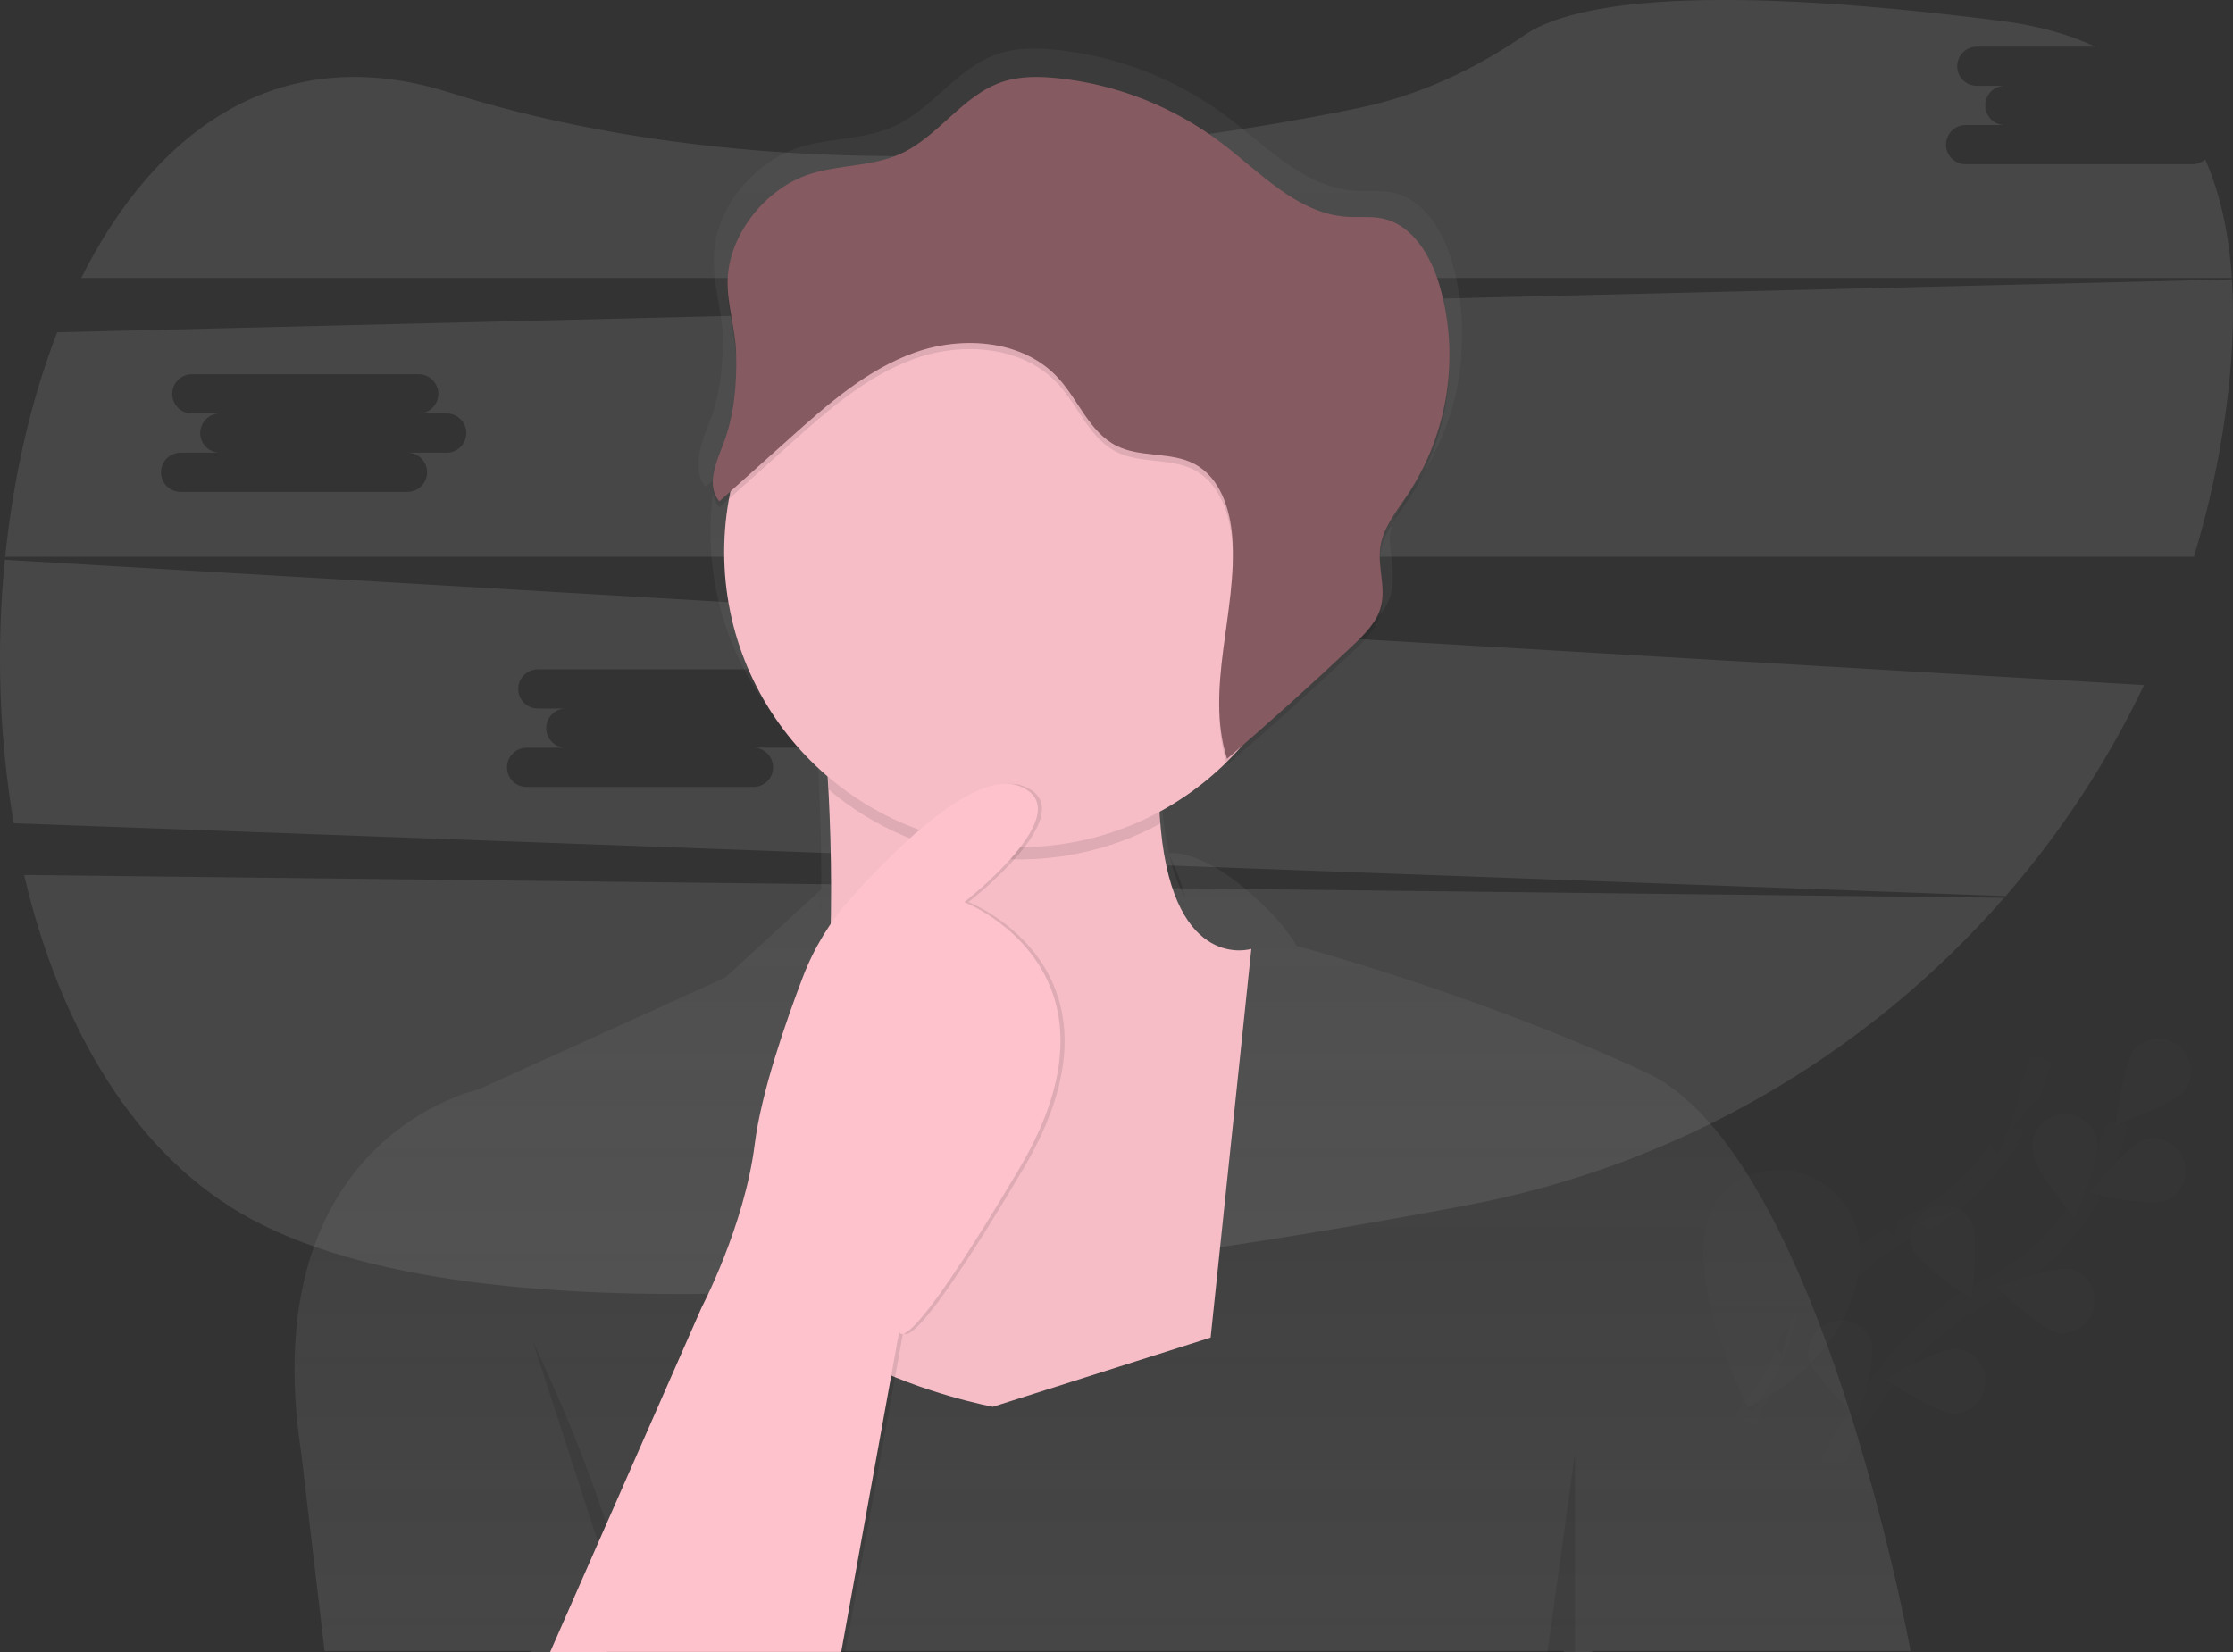 <svg width="200" height="148" viewBox="0 0 200 148" fill="none" xmlns="http://www.w3.org/2000/svg">
<rect x="0" y="0" width="200" height="148" fill="#333333" stroke="none"/>
<g clip-path="url(#clip0_14_115)">
<g opacity="0.1">
<path opacity="0.1" d="M160.142 104.854C160.142 104.854 145.865 103 156.513 126.109C156.513 126.109 166.216 121.951 166.603 112.571C166.681 110.746 166.088 108.955 164.934 107.538C163.781 106.121 162.148 105.176 160.345 104.883L160.142 104.854Z" fill="white"/>
<path opacity="0.1" d="M160.352 104.819C160.352 104.819 163.584 117.705 156.524 126.111" stroke="#535461" stroke-miterlimit="10"/>
<path opacity="0.1" d="M156.331 127.302C156.331 127.302 161.471 114.632 171.071 109.932C175.113 107.986 178.415 104.781 180.48 100.798C181.444 98.901 182.233 96.919 182.837 94.878" stroke="#535461" stroke-width="2" stroke-miterlimit="10"/>
<path opacity="0.1" d="M188.869 91.883C187.868 93.141 182.689 94.982 182.689 94.982C182.689 94.982 183.312 89.513 184.313 88.265C184.542 87.939 184.834 87.663 185.173 87.454C185.512 87.246 185.89 87.108 186.284 87.051C186.678 86.994 187.079 87.018 187.463 87.122C187.847 87.226 188.206 87.407 188.518 87.655C188.829 87.903 189.087 88.212 189.274 88.562C189.462 88.913 189.576 89.299 189.609 89.696C189.642 90.092 189.594 90.491 189.467 90.868C189.34 91.246 189.137 91.593 188.871 91.889L188.869 91.883Z" fill="white"/>
<path opacity="0.1" d="M187.091 101.846C185.567 102.358 180.222 101.084 180.222 101.084C180.222 101.084 183.713 96.84 185.237 96.328C185.607 96.176 186.003 96.103 186.402 96.11C186.801 96.118 187.194 96.208 187.556 96.374C187.919 96.54 188.244 96.778 188.511 97.075C188.778 97.371 188.981 97.719 189.108 98.098C189.236 98.476 189.284 98.876 189.25 99.274C189.216 99.671 189.101 100.058 188.912 100.409C188.723 100.76 188.464 101.069 188.151 101.316C187.838 101.563 187.477 101.744 187.091 101.846Z" fill="white"/>
<path opacity="0.1" d="M177.455 113.625C175.882 113.299 171.91 109.5 171.91 109.5C171.91 109.5 177.065 107.599 178.64 107.925C179.353 108.124 179.963 108.586 180.348 109.217C180.733 109.849 180.863 110.604 180.713 111.328C180.562 112.053 180.142 112.693 179.537 113.119C178.932 113.545 178.188 113.725 177.455 113.624V113.625Z" fill="white"/>
<path opacity="0.1" d="M168.158 120.896C166.552 120.839 161.994 117.768 161.994 117.768C161.994 117.768 166.756 115.019 168.362 115.077C169.098 115.152 169.779 115.504 170.265 116.062C170.752 116.619 171.008 117.341 170.982 118.081C170.956 118.821 170.65 119.523 170.125 120.045C169.601 120.567 168.898 120.871 168.158 120.894V120.896Z" fill="white"/>
<path opacity="0.1" d="M175.246 97.516C175.452 99.111 178.932 103.363 178.932 103.363C178.932 103.363 181.223 98.368 181.019 96.772C180.994 96.374 180.888 95.985 180.706 95.63C180.525 95.274 180.272 94.96 179.965 94.706C179.657 94.452 179.3 94.264 178.917 94.153C178.533 94.042 178.131 94.012 177.735 94.063C177.34 94.114 176.958 94.245 176.616 94.45C176.273 94.654 175.975 94.926 175.742 95.25C175.509 95.574 175.344 95.942 175.259 96.332C175.173 96.721 175.169 97.125 175.246 97.516Z" fill="white"/>
<path opacity="0.1" d="M164.479 106.165C165.152 107.623 169.746 110.64 169.746 110.64C169.746 110.64 170.438 105.187 169.766 103.729C169.622 103.357 169.404 103.018 169.125 102.733C168.845 102.449 168.51 102.225 168.141 102.075C167.771 101.925 167.375 101.852 166.976 101.861C166.577 101.87 166.185 101.961 165.823 102.128C165.46 102.295 165.136 102.535 164.87 102.832C164.604 103.129 164.402 103.478 164.276 103.856C164.15 104.235 164.103 104.635 164.138 105.032C164.173 105.43 164.289 105.816 164.479 106.166V106.165Z" fill="white"/>
<path opacity="0.1" d="M155.167 115.999C155.583 117.552 159.603 121.3 159.603 121.3C159.603 121.3 161.207 116.045 160.789 114.491C160.712 114.1 160.555 113.728 160.327 113.4C160.1 113.071 159.808 112.793 159.469 112.582C159.13 112.371 158.751 112.232 158.356 112.173C157.961 112.115 157.558 112.138 157.173 112.241C156.787 112.345 156.427 112.526 156.114 112.775C155.801 113.023 155.543 113.333 155.355 113.685C155.167 114.038 155.053 114.425 155.021 114.823C154.989 115.221 155.039 115.621 155.167 115.999Z" fill="white"/>
<path opacity="0.25" d="M188.869 91.883C187.868 93.141 182.689 94.982 182.689 94.982C182.689 94.982 183.312 89.513 184.313 88.265C184.542 87.939 184.834 87.663 185.173 87.454C185.512 87.246 185.89 87.108 186.284 87.051C186.678 86.994 187.079 87.018 187.463 87.122C187.847 87.226 188.206 87.407 188.518 87.655C188.829 87.903 189.087 88.212 189.274 88.562C189.462 88.913 189.576 89.299 189.609 89.696C189.642 90.092 189.594 90.491 189.467 90.868C189.34 91.246 189.137 91.593 188.871 91.889L188.869 91.883Z" fill="black"/>
<path opacity="0.25" d="M187.091 101.846C185.567 102.358 180.222 101.084 180.222 101.084C180.222 101.084 183.713 96.84 185.237 96.328C185.607 96.176 186.003 96.103 186.402 96.11C186.801 96.118 187.194 96.208 187.556 96.374C187.919 96.54 188.244 96.778 188.511 97.075C188.778 97.371 188.981 97.719 189.108 98.098C189.236 98.476 189.284 98.876 189.25 99.274C189.216 99.671 189.101 100.058 188.912 100.409C188.723 100.76 188.464 101.069 188.151 101.316C187.838 101.563 187.477 101.744 187.091 101.846Z" fill="black"/>
<path opacity="0.25" d="M177.455 113.625C175.882 113.299 171.91 109.5 171.91 109.5C171.91 109.5 177.065 107.599 178.64 107.925C179.353 108.124 179.963 108.586 180.348 109.217C180.733 109.849 180.863 110.604 180.713 111.328C180.562 112.053 180.142 112.693 179.537 113.119C178.932 113.545 178.188 113.725 177.455 113.624V113.625Z" fill="black"/>
<path opacity="0.25" d="M168.158 120.896C166.552 120.839 161.994 117.768 161.994 117.768C161.994 117.768 166.756 115.019 168.362 115.077C169.098 115.152 169.779 115.504 170.265 116.062C170.752 116.619 171.008 117.341 170.982 118.081C170.956 118.821 170.65 119.523 170.125 120.045C169.601 120.567 168.898 120.871 168.158 120.894V120.896Z" fill="black"/>
<path opacity="0.25" d="M175.246 97.516C175.452 99.111 178.932 103.363 178.932 103.363C178.932 103.363 181.223 98.368 181.019 96.772C180.994 96.374 180.888 95.985 180.706 95.63C180.525 95.274 180.272 94.96 179.965 94.706C179.657 94.452 179.3 94.264 178.917 94.153C178.533 94.042 178.131 94.012 177.735 94.063C177.34 94.114 176.958 94.245 176.616 94.45C176.273 94.654 175.975 94.926 175.742 95.25C175.509 95.574 175.344 95.942 175.259 96.332C175.173 96.721 175.169 97.125 175.246 97.516Z" fill="black"/>
<path opacity="0.25" d="M164.479 106.165C165.152 107.623 169.746 110.64 169.746 110.64C169.746 110.64 170.438 105.187 169.766 103.729C169.622 103.357 169.404 103.018 169.125 102.733C168.845 102.449 168.51 102.225 168.141 102.075C167.771 101.925 167.375 101.852 166.976 101.861C166.577 101.87 166.185 101.961 165.823 102.128C165.46 102.295 165.136 102.535 164.87 102.832C164.604 103.129 164.402 103.478 164.276 103.856C164.15 104.235 164.103 104.635 164.138 105.032C164.173 105.43 164.289 105.816 164.479 106.166V106.165Z" fill="black"/>
<path opacity="0.25" d="M155.167 115.999C155.583 117.552 159.603 121.3 159.603 121.3C159.603 121.3 161.207 116.045 160.789 114.491C160.712 114.1 160.555 113.728 160.327 113.4C160.1 113.071 159.808 112.793 159.469 112.582C159.13 112.371 158.751 112.232 158.356 112.173C157.961 112.115 157.558 112.138 157.173 112.241C156.787 112.345 156.427 112.526 156.114 112.775C155.801 113.023 155.543 113.333 155.355 113.685C155.167 114.038 155.053 114.425 155.021 114.823C154.989 115.221 155.039 115.621 155.167 115.999Z" fill="black"/>
<path opacity="0.1" d="M163.178 133.066C163.178 133.066 168.318 120.396 177.918 115.696C181.959 113.749 185.258 110.543 187.321 106.56C188.286 104.663 189.075 102.682 189.678 100.641" stroke="#535461" stroke-width="2" stroke-miterlimit="10"/>
<path opacity="0.1" d="M195.707 97.644C194.706 98.902 189.527 100.743 189.527 100.743C189.527 100.743 190.15 95.274 191.151 94.025C191.648 93.473 192.337 93.131 193.077 93.069C193.818 93.008 194.554 93.231 195.135 93.693C195.716 94.156 196.1 94.822 196.206 95.558C196.313 96.293 196.135 97.041 195.709 97.649L195.707 97.644Z" fill="white"/>
<path opacity="0.1" d="M193.933 107.607C192.409 108.119 187.064 106.845 187.064 106.845C187.064 106.845 190.555 102.601 192.079 102.088C192.795 101.898 193.557 101.988 194.209 102.339C194.862 102.69 195.356 103.276 195.592 103.979C195.828 104.681 195.788 105.447 195.48 106.121C195.172 106.794 194.619 107.326 193.933 107.607Z" fill="white"/>
<path opacity="0.1" d="M184.297 119.394C182.724 119.067 178.751 115.268 178.751 115.268C178.751 115.268 183.907 113.367 185.482 113.693C186.195 113.892 186.805 114.354 187.19 114.986C187.575 115.618 187.705 116.372 187.554 117.097C187.404 117.821 186.983 118.461 186.379 118.887C185.774 119.313 185.03 119.494 184.297 119.392V119.394Z" fill="white"/>
<path opacity="0.1" d="M174.998 126.655C173.392 126.598 168.834 123.527 168.834 123.527C168.834 123.527 173.596 120.781 175.202 120.838C175.938 120.913 176.619 121.265 177.105 121.823C177.591 122.38 177.848 123.102 177.822 123.842C177.796 124.582 177.49 125.284 176.965 125.806C176.441 126.328 175.738 126.632 174.998 126.655Z" fill="white"/>
<path opacity="0.1" d="M182.086 103.284C182.292 104.879 185.772 109.131 185.772 109.131C185.772 109.131 188.063 104.136 187.859 102.54C187.834 102.142 187.727 101.753 187.546 101.398C187.365 101.042 187.112 100.728 186.804 100.474C186.497 100.22 186.14 100.032 185.757 99.921C185.373 99.81 184.971 99.78 184.575 99.831C184.179 99.882 183.798 100.013 183.455 100.217C183.113 100.422 182.815 100.694 182.582 101.018C182.348 101.342 182.184 101.71 182.099 102.1C182.013 102.489 182.009 102.893 182.086 103.284Z" fill="white"/>
<path opacity="0.1" d="M171.321 111.919C171.993 113.377 176.587 116.394 176.587 116.394C176.587 116.394 177.28 110.942 176.607 109.484C176.254 108.832 175.667 108.339 174.964 108.105C174.26 107.871 173.494 107.914 172.821 108.224C172.148 108.534 171.619 109.089 171.34 109.776C171.061 110.462 171.054 111.229 171.321 111.921V111.919Z" fill="white"/>
<path opacity="0.1" d="M162.009 121.764C162.425 123.317 166.444 127.065 166.444 127.065C166.444 127.065 168.049 121.809 167.631 120.256C167.393 119.556 166.896 118.972 166.244 118.623C165.591 118.275 164.83 118.188 164.115 118.379C163.4 118.571 162.785 119.027 162.394 119.656C162.003 120.284 161.865 121.038 162.009 121.764Z" fill="white"/>
</g>
<path opacity="0.1" d="M2.16 78.387C5.325 91.915 12.024 103.608 22.612 109.276C44.616 121.055 94.239 114.98 131.275 108C149.988 104.485 166.974 94.776 179.499 80.435L2.16 78.387Z" fill="white"/>
<path opacity="0.1" d="M196.372 14.714H176.051C175.586 14.714 175.139 14.529 174.809 14.2C174.48 13.87 174.295 13.423 174.295 12.958C174.295 12.492 174.48 12.045 174.809 11.716C175.139 11.386 175.586 11.201 176.051 11.201H179.564C179.099 11.201 178.652 11.016 178.322 10.687C177.993 10.357 177.808 9.91 177.808 9.444C177.808 8.979 177.993 8.532 178.322 8.202C178.652 7.873 179.099 7.688 179.564 7.688H177.056C176.59 7.688 176.143 7.503 175.814 7.173C175.485 6.844 175.3 6.397 175.3 5.931C175.3 5.466 175.485 5.019 175.814 4.689C176.143 4.36 176.59 4.175 177.056 4.175H187.662C185.309 3.081 182.558 2.303 179.389 1.894C150.469 -1.821 140.144 0.636 136.502 3.17C132.008 6.288 126.995 8.581 121.637 9.686C103.792 13.363 70.422 17.793 40.177 8.264C25.145 3.524 13.972 11.531 7.276 24.905H199.9C199.648 21.018 198.895 17.43 197.514 14.287C197.197 14.562 196.792 14.713 196.372 14.714Z" fill="white"/>
<path opacity="0.1" d="M0.436 50.153C-0.344 58.021 -0.079 65.957 1.225 73.755L179.637 80.28C184.604 74.566 188.774 68.207 192.034 61.374L0.436 50.153ZM71 66.989H67.487C67.953 66.989 68.4 67.174 68.729 67.504C69.058 67.833 69.243 68.28 69.243 68.746C69.243 69.212 69.058 69.659 68.729 69.988C68.4 70.317 67.953 70.502 67.487 70.502H47.166C46.7 70.502 46.254 70.317 45.924 69.988C45.595 69.659 45.41 69.212 45.41 68.746C45.41 68.28 45.595 67.833 45.924 67.504C46.254 67.174 46.7 66.989 47.166 66.989H50.679C50.213 66.989 49.767 66.804 49.437 66.475C49.108 66.145 48.923 65.699 48.923 65.233C48.923 64.767 49.108 64.32 49.437 63.991C49.767 63.661 50.213 63.476 50.679 63.476H48.171C47.705 63.476 47.258 63.291 46.929 62.962C46.599 62.632 46.414 62.186 46.414 61.72C46.414 61.254 46.599 60.807 46.929 60.478C47.258 60.148 47.705 59.963 48.171 59.963H68.492C68.957 59.963 69.404 60.148 69.734 60.478C70.063 60.807 70.248 61.254 70.248 61.72C70.248 62.186 70.063 62.632 69.734 62.962C69.404 63.291 68.957 63.476 68.492 63.476H71C71.466 63.476 71.912 63.661 72.242 63.991C72.571 64.32 72.756 64.767 72.756 65.233C72.756 65.699 72.571 66.145 72.242 66.475C71.912 66.804 71.466 66.989 71 66.989Z" fill="white"/>
<path opacity="0.1" d="M199.909 25.027L5.124 29.767C2.756 35.858 1.194 42.744 0.465 49.882H196.496C197.776 45.689 198.723 41.401 199.327 37.06C199.911 32.865 200.144 28.807 199.909 25.027ZM40.009 40.555H36.496C36.962 40.555 37.409 40.74 37.738 41.069C38.068 41.398 38.253 41.845 38.253 42.311C38.253 42.777 38.068 43.224 37.738 43.553C37.409 43.883 36.962 44.068 36.496 44.068H16.175C15.71 44.068 15.263 43.883 14.933 43.553C14.604 43.224 14.419 42.777 14.419 42.311C14.419 41.845 14.604 41.398 14.933 41.069C15.263 40.74 15.71 40.555 16.175 40.555H19.688C19.222 40.555 18.776 40.37 18.446 40.04C18.117 39.711 17.932 39.264 17.932 38.798C17.932 38.332 18.117 37.885 18.446 37.556C18.776 37.227 19.222 37.041 19.688 37.041H17.18C16.714 37.041 16.267 36.856 15.938 36.527C15.608 36.198 15.423 35.751 15.423 35.285C15.423 34.819 15.608 34.372 15.938 34.043C16.267 33.714 16.714 33.528 17.18 33.528H37.501C37.967 33.528 38.413 33.714 38.743 34.043C39.072 34.372 39.257 34.819 39.257 35.285C39.257 35.751 39.072 36.198 38.743 36.527C38.413 36.856 37.967 37.041 37.501 37.041H40.009C40.475 37.041 40.922 37.227 41.251 37.556C41.581 37.885 41.766 38.332 41.766 38.798C41.766 39.264 41.581 39.711 41.251 40.04C40.922 40.37 40.475 40.555 40.009 40.555Z" fill="white"/>
<path d="M171.12 147.907C171.12 147.907 162.997 103.351 147.507 96.12C134.381 89.989 120.188 85.856 116.152 84.735C115.549 83.764 114.852 82.855 114.072 82.02C108.555 76.261 105.241 76.369 104.705 76.44C104.451 75.298 104.268 74.141 104.158 72.976C104.142 72.794 104.125 72.624 104.111 72.444L104.158 72.42C104.125 72.076 104.096 71.72 104.071 71.354C106.323 70.152 108.396 68.642 110.231 66.867C110.254 66.945 110.274 67.024 110.3 67.104C114.275 63.743 118.168 60.292 121.98 56.749C123.073 55.726 124.222 54.616 124.594 53.174C124.713 52.678 124.759 52.166 124.731 51.657C124.78 50.563 124.521 49.446 124.477 48.337C124.477 48.155 124.497 47.985 124.521 47.812C124.776 45.998 126.038 44.509 127.073 42.986C129.66 39.139 131.01 34.594 130.943 29.959C130.972 27.738 130.664 25.525 130.032 23.395C129.224 20.694 127.543 17.855 124.745 17.264C123.662 17.037 122.538 17.179 121.433 17.108C116.859 16.816 113.435 13.097 109.788 10.371C105.335 7.061 100.07 5.017 94.551 4.457C92.828 4.275 91.049 4.262 89.41 4.809C85.73 6.034 83.495 9.817 79.949 11.372C77.327 12.528 74.298 12.34 71.563 13.208C67.492 14.502 64.038 18.677 63.947 22.967C63.947 23.126 63.947 23.284 63.947 23.443C63.947 23.47 63.947 23.498 63.947 23.523C63.901 25.691 64.676 27.898 64.738 30.117C64.738 30.318 64.741 30.519 64.747 30.721C64.727 33.116 64.441 35.519 63.568 37.77C63.097 38.983 62.492 40.387 62.59 41.599C62.536 42.341 62.68 43.037 63.196 43.604L64.076 42.828C63.781 44.426 63.633 46.048 63.633 47.673C63.633 55.867 67.359 63.203 73.237 68.139C73.271 68.685 73.303 69.27 73.335 69.893C73.474 72.595 73.583 75.984 73.552 79.678L64.955 87.581L42.853 97.608C42.853 97.608 22.64 101.878 26.993 130.276L29.071 147.909H47.525L47.483 148.002H74.874L74.89 147.909H140.058L140.046 148.002H142.598V147.909L171.12 147.907ZM104.867 76.892C105.426 78.048 105.866 79.257 106.18 80.502C105.535 79.304 105.058 78.023 104.763 76.695L104.791 76.745L104.867 76.892ZM73.545 80.538C73.545 80.886 73.539 81.237 73.526 81.59L73.483 81.652C73.48 81.277 73.501 80.902 73.545 80.529V80.538Z" fill="url(#paint0_linear_14_115)"/>
<path d="M112.077 85.01L108.431 119.831L88.925 126.03C88.925 126.03 63.586 121.29 70.149 107.617C74.817 97.891 74.688 80.509 74.225 71.284C74.043 67.54 73.795 65.139 73.795 65.139C73.795 65.139 106.973 36.152 104.238 62.222C103.71 67.27 103.679 71.217 103.972 74.302C105.203 87.144 112.077 85.01 112.077 85.01Z" fill="#FDC2CC"/>
<path opacity="0.03" d="M112.077 85.01L108.431 119.831L88.925 126.03C88.925 126.03 63.586 121.29 70.149 107.617C74.817 97.891 74.688 80.509 74.225 71.284C74.043 67.54 73.795 65.139 73.795 65.139C73.795 65.139 106.973 36.152 104.238 62.222C103.71 67.27 103.679 71.217 103.972 74.302C105.203 87.144 112.077 85.01 112.077 85.01Z" fill="black"/>
<path opacity="0.1" d="M104.238 61.675C103.71 66.723 103.679 70.67 103.972 73.755C99.288 76.312 93.94 77.392 88.631 76.854C83.322 76.315 78.3 74.183 74.225 70.738C74.042 66.993 73.794 64.592 73.794 64.592C73.794 64.592 106.973 35.605 104.238 61.675Z" fill="black"/>
<path d="M91.295 75.897C105.894 75.897 117.729 64.062 117.729 49.462C117.729 34.863 105.894 23.027 91.295 23.027C76.697 23.027 64.862 34.863 64.862 49.462C64.862 64.062 76.697 75.897 91.295 75.897Z" fill="#FDC2CC"/>
<path opacity="0.03" d="M91.295 75.897C105.894 75.897 117.729 64.062 117.729 49.462C117.729 34.863 105.894 23.027 91.295 23.027C76.697 23.027 64.862 34.863 64.862 49.462C64.862 64.062 76.697 75.897 91.295 75.897Z" fill="black"/>
<path opacity="0.1" d="M47.726 120.196C47.726 120.196 56.294 137.698 56.75 147.998L47.726 120.196Z" fill="black"/>
<path opacity="0.1" d="M141.063 130.225L138.602 147.999H141.063V130.225Z" fill="black"/>
<path opacity="0.1" d="M49.64 147.998L63.221 117.097C63.221 117.097 67.049 109.805 67.961 102.512C68.872 95.22 73.794 83.734 73.794 83.734C73.794 83.734 86.008 68.238 91.66 70.426C97.311 72.614 86.738 80.817 86.738 80.817C86.738 80.817 102.233 86.834 91.66 104.7C81.086 122.566 80.904 119.285 80.904 119.285L75.709 147.998H49.64Z" fill="black"/>
<path d="M49.275 147.998L62.857 117.097C62.857 117.097 66.685 109.804 67.596 102.512C68.176 97.876 70.376 91.544 71.902 87.546C72.898 84.933 74.364 82.523 76.226 80.436C80.175 76.017 87.347 68.891 91.295 70.422C96.946 72.61 86.373 80.814 86.373 80.814C86.373 80.814 101.869 86.83 91.295 104.696C80.722 122.562 80.54 119.281 80.54 119.281L75.344 147.994L49.275 147.998Z" fill="#FDC2CC"/>
<path opacity="0.15" d="M99.407 35.151C99.71 35.151 99.954 34.906 99.954 34.604C99.954 34.302 99.71 34.057 99.407 34.057C99.106 34.057 98.861 34.302 98.861 34.604C98.861 34.906 99.106 35.151 99.407 35.151Z" fill="white"/>
<path opacity="0.15" d="M96.855 36.245C97.157 36.245 97.402 36 97.402 35.698C97.402 35.396 97.157 35.151 96.855 35.151C96.553 35.151 96.308 35.396 96.308 35.698C96.308 36 96.553 36.245 96.855 36.245Z" fill="white"/>
<path opacity="0.1" d="M72.517 16.148C75.154 15.295 78.082 15.479 80.612 14.345C84.034 12.81 86.191 9.095 89.742 7.892C91.324 7.356 93.042 7.376 94.702 7.547C100.043 8.103 105.129 10.113 109.407 13.357C112.927 16.035 116.23 19.687 120.643 19.973C121.71 20.043 122.795 19.902 123.839 20.127C126.544 20.706 128.165 23.494 128.943 26.143C129.844 29.282 130.055 32.579 129.562 35.807C129.07 39.036 127.885 42.12 126.089 44.847C125.09 46.343 123.872 47.806 123.626 49.588C123.385 51.334 124.129 53.144 123.695 54.855C123.331 56.271 122.237 57.361 121.172 58.366C117.496 61.843 113.739 65.231 109.901 68.529C107.906 62.192 110.832 55.369 110.376 48.742C110.194 46.16 109.283 43.342 107.006 42.124C104.875 40.986 102.151 41.577 99.994 40.483C97.588 39.271 96.6 36.399 94.781 34.412C91.682 31.021 86.302 30.584 81.969 32.115C77.635 33.647 74.093 36.797 70.666 39.869L64.437 45.456C63.221 44.086 64.144 41.982 64.802 40.268C65.782 37.699 65.998 34.93 65.932 32.203C65.879 30.015 65.124 27.855 65.168 25.725C65.256 21.525 68.588 17.419 72.517 16.148Z" fill="black"/>
<path d="M72.517 15.602C75.154 14.748 78.082 14.932 80.612 13.799C84.034 12.264 86.191 8.548 89.742 7.345C91.324 6.809 93.042 6.829 94.702 7C100.043 7.556 105.129 9.566 109.407 12.81C112.927 15.489 116.23 19.14 120.643 19.426C121.71 19.496 122.795 19.355 123.839 19.58C126.544 20.159 128.165 22.947 128.943 25.596C129.844 28.735 130.055 32.032 129.562 35.261C129.07 38.489 127.885 41.573 126.089 44.301C125.09 45.795 123.872 47.26 123.626 49.041C123.385 50.787 124.129 52.597 123.695 54.307C123.331 55.724 122.237 56.814 121.172 57.819C117.496 61.296 113.739 64.684 109.901 67.983C107.906 61.645 110.832 54.822 110.376 48.195C110.194 45.613 109.283 42.795 107.006 41.577C104.875 40.439 102.151 41.03 99.994 39.936C97.588 38.724 96.6 35.852 94.781 33.865C91.682 30.474 86.302 30.037 81.969 31.568C77.635 33.1 74.093 36.25 70.666 39.322L64.437 44.91C63.221 43.539 64.144 41.435 64.802 39.721C65.782 37.152 65.998 34.383 65.932 31.656C65.879 29.468 65.124 27.308 65.168 25.178C65.256 20.978 68.588 16.872 72.517 15.602Z" fill="#865A61"/>
</g>
<defs>
<linearGradient id="paint0_linear_14_115" x1="98.748" y1="147.998" x2="98.748" y2="4.335" gradientUnits="userSpaceOnUse">
<stop stop-color="#808080" stop-opacity="0.25"/>
<stop offset="0.54" stop-color="#808080" stop-opacity="0.12"/>
<stop offset="1" stop-color="#808080" stop-opacity="0.1"/>
</linearGradient>
<clipPath id="clip0_14_115">
<rect width="200" height="148" fill="white"/>
</clipPath>
</defs>
</svg>
